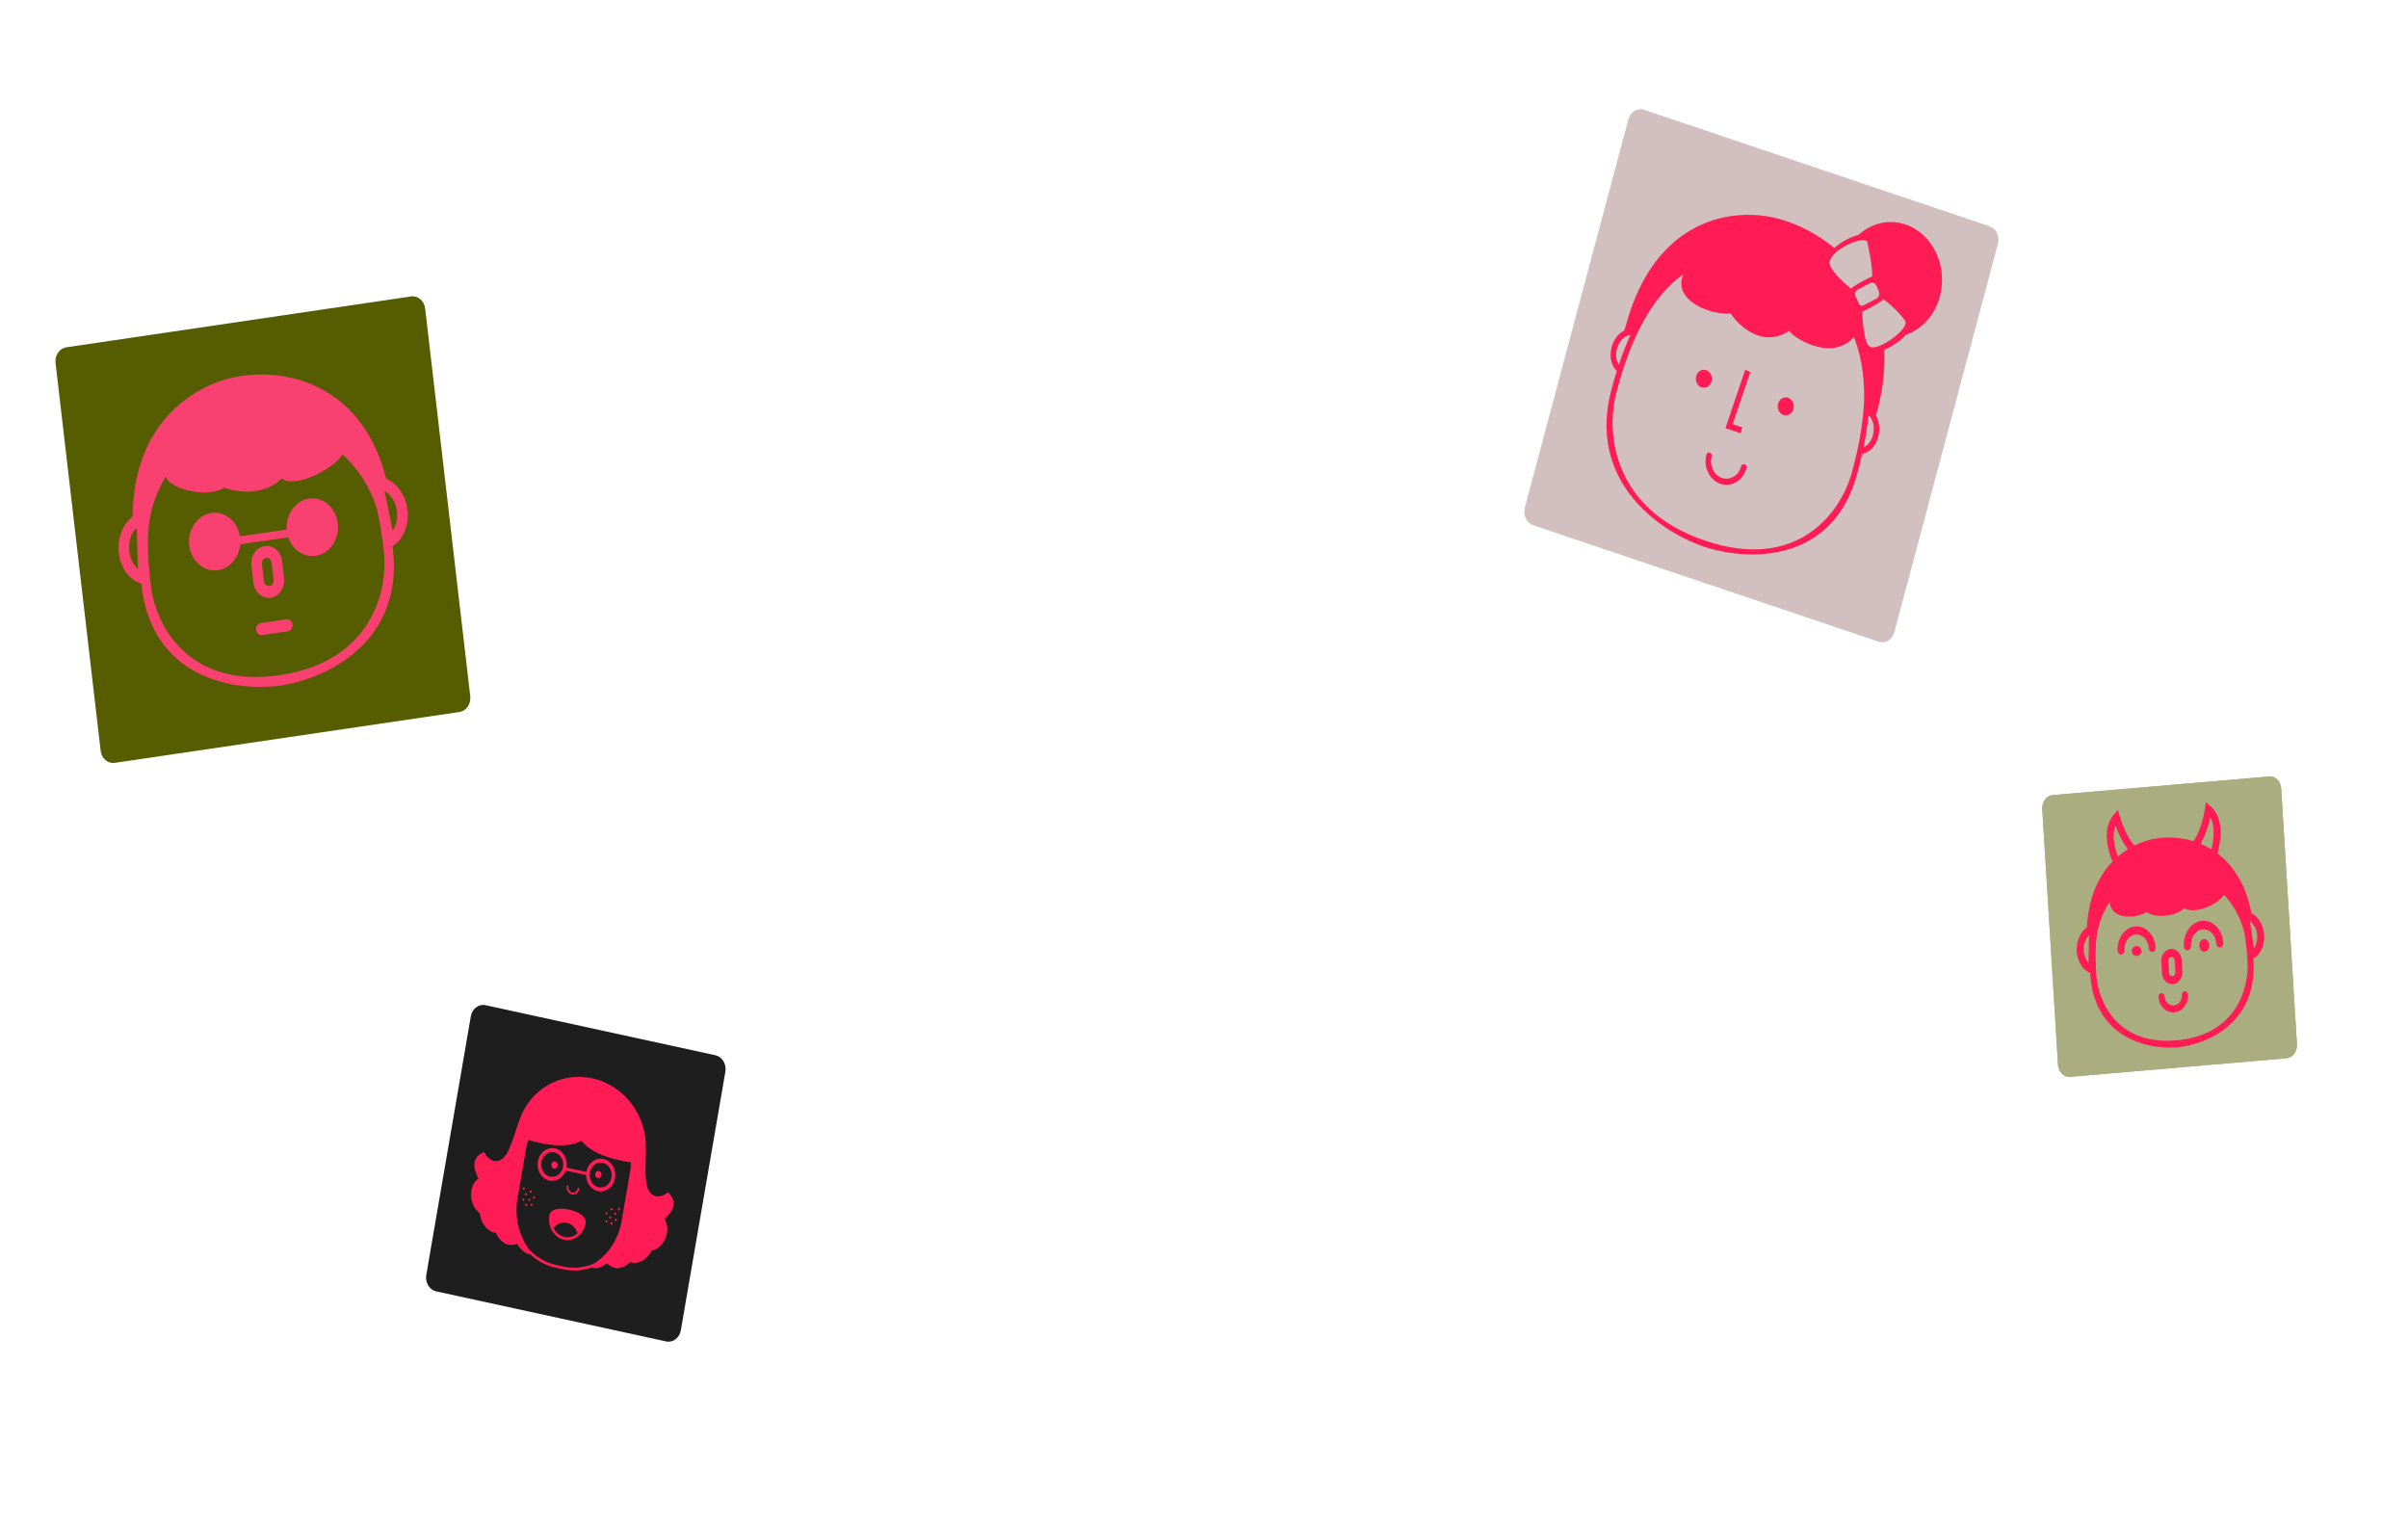 <svg width="1708" height="1080" viewBox="0 0 1708 1080" fill="none" xmlns="http://www.w3.org/2000/svg">
<path d="M291.6 210.239L47.072 246.299C42.201 247.018 38.769 252.039 39.406 257.516L71.382 532.41C72.019 537.886 76.485 541.743 81.356 541.025L325.884 504.965C330.755 504.247 334.188 499.225 333.551 493.749L301.574 218.854C300.937 213.378 296.472 209.521 291.6 210.239Z" fill="#565C00"/>
<path d="M203.202 439.227L184.946 441.915C182.864 442.221 181.388 444.377 181.661 446.715C181.933 449.052 183.85 450.708 185.935 450.401L204.19 447.714C206.273 447.407 207.743 445.252 207.471 442.914C207.199 440.576 205.285 438.92 203.202 439.227Z" fill="#F84071"/>
<path d="M187.78 387.277C181.788 388.159 177.547 394.357 178.332 401.094L179.755 413.315C180.541 420.052 186.06 424.819 192.052 423.936C198.044 423.054 202.285 416.85 201.5 410.114L200.076 397.892C199.292 391.156 193.773 386.395 187.78 387.277ZM194.047 411.211C194.294 413.33 192.963 415.28 191.076 415.558C189.191 415.835 187.457 414.34 187.209 412.218L185.785 399.996C185.539 397.88 186.869 395.933 188.757 395.656C190.639 395.378 192.376 396.874 192.622 398.989L194.047 411.211Z" fill="#F84071"/>
<path d="M232.625 357.677C228.763 354.337 223.986 352.894 219.166 353.604C209.521 355.024 202.611 364.736 203.37 375.516L170.19 380.401C168.458 369.758 159.557 362.38 149.906 363.801C139.947 365.267 132.907 375.569 134.211 386.763C135.516 397.959 144.68 405.872 154.637 404.406C163.071 403.164 169.578 395.53 170.389 386.086L204.473 381.068C207.421 389.959 215.46 395.451 223.89 394.21C233.85 392.744 240.89 382.441 239.586 371.248C238.963 365.835 236.487 361.018 232.626 357.677H232.625Z" fill="#F84071"/>
<path d="M288.618 358.961C286.715 349.619 281.011 342.427 273.901 339.594C258.984 279.039 210.71 259.49 167.864 267.214C148.858 270.687 130.496 281.372 117.477 296.531C102.11 314.432 94.151 338.493 94.077 366.348C87.727 371.106 83.762 379.79 84.069 389.483C84.445 401.331 91.053 411.21 100.226 413.947C100.343 414.955 100.443 415.972 100.571 416.982C104.234 446.016 118.817 467.276 142.732 478.452C166.959 489.774 192.154 487.222 199.297 486.17C206.441 485.118 231.366 480.292 252.184 462.337C272.737 444.615 281.953 419.852 278.84 390.735C278.721 389.614 278.573 388.512 278.443 387.396C286.794 382.15 290.983 370.598 288.615 358.963L288.618 358.961ZM97.848 403.445C94.217 400.356 91.784 395.061 91.59 389.18C91.288 380.077 95.303 376.044 96.931 374.446L97.848 403.445ZM198.447 478.834C133.799 488.352 110.603 443.778 107.089 415.942C105.701 404.94 104.972 394.408 104.922 384.657C104.917 361.435 111.883 348.261 117.629 337.724C117.727 344.942 144.451 354.434 159.151 345.918C172.476 350.817 190.145 349.545 199.792 339.21C207.762 346.686 235.532 333.823 243.029 322.207C251.47 330.402 261.504 342.168 267.269 360.828C269.449 370.257 271.149 380.62 272.318 391.615C275.296 419.533 263.096 469.315 198.449 478.833L198.447 478.834ZM278.511 376.451L272.755 348.161C274.71 349.246 279.89 353.647 281.292 360.851C282.409 366.602 281.312 372.414 278.511 376.451Z" fill="#F84071"/>
<g opacity="0.5">
<path d="M1609.55 550.682L1455.94 563.883C1451.55 564.26 1448.26 568.757 1448.58 573.927L1459.74 755.056C1460.06 760.226 1463.87 764.112 1468.25 763.735L1621.86 750.534C1626.25 750.157 1629.55 745.66 1629.23 740.49L1618.07 559.361C1617.75 554.191 1613.94 550.305 1609.55 550.682Z" fill="#565C00"/>
<path d="M1609.55 550.682L1455.94 563.883C1451.55 564.26 1448.26 568.757 1448.58 573.927L1459.74 755.056C1460.06 760.226 1463.87 764.112 1468.25 763.735L1621.86 750.534C1626.25 750.157 1629.55 745.66 1629.23 740.49L1618.07 559.361C1617.75 554.191 1613.94 550.305 1609.55 550.682Z" fill="#565C00"/>
</g>
<path d="M1539.71 673.022C1535.73 673.356 1532.73 677.358 1533.02 681.943L1533.54 690.264C1533.83 694.85 1537.31 698.311 1541.29 697.978C1545.27 697.644 1548.27 693.639 1547.98 689.053L1547.46 680.733C1547.17 676.148 1543.69 672.689 1539.71 673.022ZM1543.03 689.467C1543.12 690.91 1542.18 692.169 1540.93 692.274C1539.68 692.379 1538.58 691.293 1538.49 689.849L1537.97 681.529C1537.88 680.088 1538.82 678.831 1540.07 678.727C1541.32 678.621 1542.42 679.708 1542.51 681.148L1543.03 689.467Z" fill="#FF1B54"/>
<path d="M1549.63 703.007C1548.42 703.105 1547.51 704.291 1547.6 705.647C1547.85 709.45 1545.3 712.766 1541.93 713.043C1538.56 713.32 1535.62 710.451 1535.37 706.65C1535.28 705.294 1534.23 704.269 1533.03 704.368C1531.83 704.466 1530.92 705.652 1531.01 707.008C1531.43 713.526 1536.47 718.443 1542.25 717.968C1548.03 717.494 1552.39 711.806 1551.97 705.288C1551.88 703.933 1550.83 702.907 1549.63 703.007H1549.63Z" fill="#FF1B54"/>
<path d="M1514.54 657.043C1507.1 657.689 1501.5 665.437 1502.04 674.314C1502.13 675.907 1503.3 677.108 1504.63 676.992C1505.96 676.877 1506.97 675.486 1506.87 673.894C1506.53 668.202 1510.12 663.235 1514.89 662.821C1519.65 662.407 1523.81 666.7 1524.16 672.392C1524.25 673.986 1525.42 675.185 1526.75 675.07C1528.09 674.954 1529.09 673.563 1528.99 671.971C1528.46 663.094 1521.97 656.397 1514.54 657.043Z" fill="#FF1B54"/>
<path d="M1562 653.044C1554.29 653.723 1548.48 661.859 1549.04 671.18C1549.14 672.853 1550.35 674.113 1551.73 673.992C1553.11 673.87 1554.15 672.41 1554.05 670.739C1553.69 664.762 1557.42 659.547 1562.36 659.112C1567.31 658.678 1571.62 663.185 1571.98 669.162C1572.08 670.835 1573.29 672.094 1574.67 671.973C1576.05 671.852 1577.09 670.391 1576.99 668.72C1576.44 659.398 1569.71 652.366 1562 653.045V653.044Z" fill="#FF1B54"/>
<path d="M1518.99 674.246C1519.13 676.174 1517.68 677.851 1515.75 677.991C1513.83 678.131 1512.15 676.682 1512.01 674.754C1511.87 672.827 1513.32 671.15 1515.25 671.009C1517.18 670.869 1518.85 672.319 1518.99 674.246Z" fill="#FF1B54"/>
<path d="M1566.99 670.174C1567.13 672.652 1565.68 674.808 1563.75 674.988C1561.83 675.169 1560.15 673.305 1560.01 670.827C1559.87 668.348 1561.32 666.192 1563.25 666.012C1565.17 665.832 1566.85 667.695 1566.99 670.174Z" fill="#FF1B54"/>
<path d="M1605.76 661.278C1604.85 654.921 1601.41 649.845 1596.93 647.633C1593.26 627.737 1584.29 613.907 1572.87 605.268C1574.99 597.591 1578.18 580.515 1567.82 571.699L1564.65 569L1564 573.535C1563.98 573.688 1561.84 588.277 1555.82 596.572C1547.77 594.096 1539.28 593.432 1531.02 594.415C1525.18 595.123 1519.41 596.952 1513.98 599.66C1507.29 592.365 1503.51 578.84 1503.47 578.694L1502.27 574.327L1499.47 577.531C1490.52 587.771 1495.34 603.632 1498.4 611.105C1498.14 611.379 1497.85 611.628 1497.59 611.91C1487.1 623.261 1481.18 639.071 1480.22 657.772C1475.97 660.691 1473.13 666.349 1473 672.871C1472.85 680.842 1476.79 687.763 1482.6 690C1482.65 690.683 1482.68 691.369 1482.73 692.053C1484.13 711.709 1492.82 726.618 1507.85 735.163C1523.08 743.82 1539.39 743.203 1544.03 742.807C1548.67 742.412 1564.88 740.256 1578.88 729.106C1592.71 718.101 1599.46 701.874 1598.42 682.188C1598.38 681.43 1598.32 680.684 1598.27 679.928C1603.83 676.768 1606.91 669.193 1605.76 661.278H1605.76ZM1567.79 579.724C1571.64 586.471 1570.02 596.516 1568.56 602.319C1566.05 600.773 1563.44 599.45 1560.76 598.344C1564.47 592.348 1566.66 584.739 1567.79 579.724V579.724ZM1500.49 585.459C1502.17 590.088 1505.15 596.974 1509.36 602.229C1506.89 603.765 1504.54 605.517 1502.31 607.426C1500.17 601.864 1497.58 592.576 1500.49 585.458V585.459ZM1481.41 682.848C1479.18 680.615 1477.81 675.669 1477.85 672.996C1477.93 668.062 1480.68 664.338 1481.78 663.335L1481.41 682.848ZM1543.72 737.842C1501.77 741.419 1488.3 710.479 1486.95 691.636C1486.42 684.188 1486.3 677.085 1486.59 670.535C1487.35 654.942 1492.28 646.399 1496.33 639.574C1497.5 652.026 1513.05 651.961 1522.8 646.883C1527.63 650.999 1542.65 650.667 1549.2 644.147C1556.96 648.498 1572.4 642.085 1577.61 634.612C1582.78 640.482 1588.85 648.819 1591.95 661.6C1593.04 668.026 1593.79 675.058 1594.18 682.492C1595.18 701.368 1585.68 734.264 1543.72 737.841L1543.72 737.842ZM1598.67 672.579L1595.9 653.333C1597.12 654.147 1600.59 657.719 1600.98 662.226C1601.32 666.166 1600.61 669.99 1598.67 672.579Z" fill="#FF1B54"/>
<path d="M507.461 748.407L344.381 712.901C339.558 711.851 334.891 715.395 333.956 720.818L302.371 904.139C301.437 909.561 304.589 914.808 309.413 915.858L472.492 951.364C477.316 952.414 481.983 948.87 482.917 943.448L514.503 760.126C515.437 754.704 512.284 749.458 507.461 748.407Z" fill="#1E1E1E"/>
<path d="M428.036 821.966C422.441 820.748 417.005 824.873 415.921 831.165L401.81 828.093C402.894 821.804 399.225 815.694 393.626 814.475C388.029 813.256 382.596 817.382 381.512 823.674C380.428 829.966 384.101 836.074 389.695 837.292C394.657 838.373 399.483 835.247 401.272 830.14L415.737 833.289C415.7 838.774 419.141 843.703 424.1 844.783C429.697 846.002 435.131 841.876 436.215 835.584C437.304 829.293 433.634 823.185 428.036 821.967L428.036 821.966ZM390.179 834.511C385.947 833.589 383.172 828.97 383.991 824.214C384.812 819.458 388.921 816.337 393.152 817.258C397.384 818.18 400.159 822.799 399.339 827.555C398.517 832.307 394.409 835.432 390.179 834.511ZM424.584 842.002C420.353 841.08 417.577 836.461 418.396 831.704C419.215 826.948 423.325 823.828 427.556 824.749C431.789 825.67 434.563 830.29 433.744 835.046C432.925 839.799 428.817 842.923 424.584 842.002Z" fill="#FF1B54"/>
<path d="M405.638 847.076C403.202 846.546 401.604 843.887 402.076 841.148C402.137 840.791 402.445 840.559 402.761 840.628C403.077 840.697 403.284 841.043 403.222 841.397C402.874 843.423 404.057 845.393 405.859 845.785C407.661 846.177 409.412 844.847 409.761 842.821C409.822 842.464 410.13 842.232 410.446 842.301C410.762 842.37 410.969 842.716 410.907 843.071C410.438 845.808 408.072 847.606 405.638 847.076Z" fill="#FF1B54"/>
<path d="M426.645 833.497C426.407 834.88 425.215 835.787 423.983 835.519C422.752 835.251 421.946 833.909 422.185 832.526C422.423 831.141 423.617 830.237 424.847 830.505C426.079 830.773 426.883 832.113 426.645 833.497Z" fill="#FF1B54"/>
<path d="M372.216 843.119C372.033 844.18 370.618 843.872 370.801 842.811C370.984 841.752 372.398 842.06 372.216 843.119Z" fill="#FF1B54"/>
<path d="M377.157 845.214C376.973 846.274 375.559 845.966 375.742 844.906C375.925 843.845 377.339 844.153 377.157 845.214Z" fill="#FF1B54"/>
<path d="M373.702 847.159C373.52 848.218 372.106 847.91 372.288 846.851C372.471 845.791 373.886 846.099 373.702 847.159Z" fill="#FF1B54"/>
<path d="M371.872 850.97C371.689 852.029 370.275 851.721 370.457 850.662C370.64 849.601 372.055 849.909 371.872 850.97Z" fill="#FF1B54"/>
<path d="M373.93 854.628C373.748 855.689 372.332 855.38 372.514 854.319C372.697 853.259 374.113 853.567 373.93 854.628Z" fill="#FF1B54"/>
<path d="M377.737 854.687C377.554 855.747 376.14 855.439 376.322 854.379C376.505 853.32 377.919 853.628 377.737 854.687Z" fill="#FF1B54"/>
<path d="M376.14 851.143C375.957 852.204 374.542 851.896 374.725 850.835C374.907 849.776 376.322 850.084 376.14 851.143Z" fill="#FF1B54"/>
<path d="M379.445 849.448C379.261 850.508 377.847 850.2 378.03 849.14C378.213 848.081 379.627 848.389 379.445 849.448Z" fill="#FF1B54"/>
<path d="M395.549 826.727C395.311 828.11 394.118 829.016 392.887 828.749C391.655 828.48 390.851 827.139 391.089 825.756C391.328 824.371 392.519 823.467 393.751 823.735C394.981 824.003 395.788 825.342 395.549 826.727Z" fill="#FF1B54"/>
<path d="M439.825 857.839C439.642 858.9 438.227 858.592 438.411 857.531C438.593 856.472 440.007 856.78 439.825 857.839Z" fill="#FF1B54"/>
<path d="M434.55 857.709C434.367 858.77 432.95 858.462 433.134 857.401C433.316 856.34 434.732 856.648 434.55 857.709Z" fill="#FF1B54"/>
<path d="M437.104 860.963C436.921 862.022 435.507 861.714 435.689 860.655C435.873 859.594 437.287 859.902 437.104 860.963Z" fill="#FF1B54"/>
<path d="M437.541 865.268C437.358 866.327 435.944 866.019 436.126 864.96C436.309 863.899 437.724 864.207 437.541 865.268Z" fill="#FF1B54"/>
<path d="M434.412 867.796C434.229 868.857 432.814 868.549 432.997 867.488C433.18 866.427 434.594 866.735 434.412 867.796Z" fill="#FF1B54"/>
<path d="M430.861 866.253C430.678 867.313 429.264 867.005 429.446 865.945C429.629 864.886 431.043 865.194 430.861 866.253Z" fill="#FF1B54"/>
<path d="M433.515 863.635C433.333 864.696 431.918 864.388 432.101 863.327C432.283 862.268 433.698 862.576 433.515 863.635Z" fill="#FF1B54"/>
<path d="M431.017 860.676C430.835 861.737 429.42 861.429 429.603 860.368C429.785 859.309 431.2 859.617 431.017 860.676Z" fill="#FF1B54"/>
<path d="M471.276 864.548C471.388 864.077 484.022 855.456 473.764 845.445C473.641 845.324 470.116 849.514 465.088 848.3C455.567 845.997 458.24 829.161 458.079 814.939C458.961 791.461 443.036 769.75 420.044 764.744C397.054 759.739 375.071 773.2 368.094 795.347C363.22 808.475 360.107 825.213 350.511 823.354C345.441 822.372 343.565 817.004 343.41 817.064C330.568 822.046 339.426 835.346 339.374 835.83C332.836 839.93 331.582 853.741 340.385 860.624C340.857 865.628 343.398 870.719 348.7 873.66C349.633 874.051 350.65 874.221 351.694 874.292C352.998 877.444 355.298 880.303 358.783 882.235C361.214 883.253 364.138 883.079 366.867 882.141C368.231 884.779 370.33 887.144 373.331 888.81C374.12 889.143 374.968 889.32 375.843 889.406C380.927 894.128 387.099 897.538 394.027 899.047L399.483 900.235C406.431 901.747 413.31 901.181 419.614 898.93C420.469 899.228 421.327 899.424 422.186 899.449C425.526 899.163 428.257 897.85 430.397 895.975C432.618 897.99 435.272 899.379 437.865 899.454C441.737 899.124 444.823 897.44 447.08 895.061C448.07 895.432 449.07 895.703 450.067 895.732C455.963 895.229 460.012 891.57 462.111 887.128C472.558 884.434 475.982 871.092 471.276 864.548ZM440.948 865.768C438.638 879.177 431.201 889.927 421.38 896.096C414.737 898.992 407.322 899.93 399.81 898.295L394.353 897.107C386.934 895.491 380.445 891.571 375.285 886.184C368.153 876.324 364.781 863.166 367.103 849.69L373.026 815.296C373.434 812.933 374.017 810.655 374.733 808.459C379.722 810.016 400.972 815.993 412.425 808.956C420.715 820.294 442.417 823.664 447.556 824.314C447.492 826.653 447.275 829.01 446.868 831.373L440.944 865.767L440.948 865.768Z" fill="#FF1B54"/>
<path d="M403.696 857.856C397.302 856.464 390.483 857.199 389.659 861.986C388.288 869.946 392.934 877.678 400.017 879.22C407.098 880.762 413.976 875.538 415.348 867.579C416.174 862.792 410.091 859.248 403.696 857.856ZM400.353 877.281C397.068 876.566 394.262 874.236 392.619 870.876C395.045 867.865 398.564 866.525 402.074 867.29C405.528 868.042 408.416 870.828 409.653 874.585C407.014 877.014 403.637 877.996 400.353 877.281Z" fill="#FF1B54"/>
<path d="M1411.16 160.473L1166.11 77.872C1161.41 76.286 1156.45 79.288 1155.04 84.579L1081.56 360.045C1080.14 365.335 1082.81 370.91 1087.52 372.496L1332.57 455.096C1337.28 456.683 1342.24 453.68 1343.65 448.39L1417.13 172.923C1418.54 167.633 1415.87 162.059 1411.16 160.473Z" fill="#BFA5A5" fill-opacity="0.7"/>
<path d="M1237.44 329.27C1236.42 328.924 1235.34 329.583 1235.04 330.729C1233.3 337.222 1227.19 340.915 1221.43 338.97C1215.65 337.025 1212.36 330.156 1214.09 323.67C1214.4 322.524 1213.82 321.306 1212.8 320.961C1211.77 320.616 1210.69 321.275 1210.39 322.42C1208.04 331.206 1212.5 340.503 1220.31 343.138C1228.13 345.773 1236.4 340.768 1238.74 331.979C1239.05 330.828 1238.47 329.615 1237.45 329.27H1237.44Z" fill="#FF1B54"/>
<path d="M1272.08 290.033C1271.17 293.416 1268.01 295.337 1264.99 294.321C1261.98 293.307 1260.27 289.741 1261.17 286.357C1262.08 282.971 1265.25 281.05 1268.25 282.065C1271.27 283.08 1272.98 286.647 1272.08 290.033Z" fill="#FF1B54"/>
<path d="M1214 270.455C1213.09 273.838 1209.92 275.759 1206.91 274.744C1203.89 273.728 1202.18 270.162 1203.09 266.779C1203.99 263.393 1207.17 261.472 1210.17 262.487C1213.19 263.503 1214.9 267.069 1214 270.455Z" fill="#FF1B54"/>
<path d="M1235.78 303.134L1228.97 300.835L1241.49 263.809L1237.87 262.264L1223.87 303.662L1234.67 307.302L1235.78 303.134Z" fill="#FF1B54"/>
<path d="M1351.55 159.196C1339.55 155.153 1327.17 158.426 1318.15 166.685C1312.8 167.785 1306.06 171.598 1301.04 175.818C1289.54 166.255 1276.55 159.594 1264.01 155.837C1229.42 145.473 1173.46 154.953 1153.09 231.339C1153.09 231.339 1152.62 232.595 1151.97 234.481C1147.99 236.503 1144.67 240.556 1143.24 245.919C1140.94 254.565 1143.83 260.048 1146.79 263.217C1145.31 267.939 1143.92 272.826 1142.6 277.928C1135.31 306.36 1140.93 332.685 1158.84 354.066C1177.11 375.88 1201.42 385.292 1208.44 387.656C1215.45 390.022 1240.36 397.202 1266.3 390.287C1291.71 383.51 1309.28 365.001 1317.12 336.751C1318.52 331.682 1319.74 326.734 1320.82 321.88C1324.84 321.059 1329.94 318.273 1332.25 309.626C1333.67 304.319 1332.91 298.934 1330.64 294.801C1335.53 277.591 1337.21 262.058 1336.5 248.083C1342.16 245.666 1348.26 241.637 1351.88 237.445C1363.05 233.549 1372.34 223.697 1375.96 210.156C1381.74 188.502 1370.81 165.683 1351.55 159.191V159.196ZM1331.02 202.711L1332.62 206.594C1333.02 207.534 1333.05 208.592 1332.74 209.577C1332.42 210.56 1331.78 211.343 1330.94 211.781L1322.31 216.299C1321.76 216.591 1320 217.531 1318.86 215.891C1318.51 215.37 1315.94 209.878 1315.88 209.553C1315.88 209.553 1315.17 206.644 1317.77 205.339L1326.4 200.821C1327.23 200.383 1328.19 200.357 1329.06 200.699C1329.94 201.062 1330.63 201.777 1331.02 202.711ZM1324.56 172.032C1325.17 175.031 1328.19 188.428 1327.95 196.141C1326.87 196.122 1313.66 203.274 1312.91 204.717C1308.06 200.694 1297.09 190.913 1297.77 185.816C1299 176.379 1323.4 166.298 1324.56 172.032ZM1148.28 258.636C1146.19 255.575 1145.73 251.739 1146.96 247.164C1148.4 241.761 1152.27 238.063 1156.47 237.496C1153.52 244.013 1150.78 251.063 1148.28 258.636ZM1328.55 308.376C1327.33 312.948 1325.08 315.875 1321.83 317.139C1323.44 309.261 1324.61 301.685 1325.34 294.42C1328.56 297.485 1329.99 302.97 1328.55 308.376ZM1313.43 335.456C1305.61 363.661 1274.94 405.514 1209.56 383.476C1144.18 361.438 1139.05 307.512 1146.33 279.123C1156.95 237.696 1172.96 209.294 1193.94 194.564C1186.2 212.618 1212.15 223.459 1227.62 222.353C1228.16 223.822 1246.68 249.653 1269.23 234.493C1268.61 236.83 1297.61 258.122 1315 239.121C1321.99 256.589 1322.46 274.249 1322.21 284.688C1321.46 300.05 1318.55 316.985 1313.43 335.454V335.456ZM1326.58 245.932C1326.56 245.924 1326.55 245.922 1326.53 245.917C1322.08 244.416 1321.16 227.507 1320.86 220.99C1321.9 220.991 1335.19 213.681 1335.91 212.176C1341.78 216.345 1350.78 225.484 1351.55 228.36C1353.14 234.218 1331.85 249.182 1326.58 245.932Z" fill="#FF1B54"/>
</svg>
